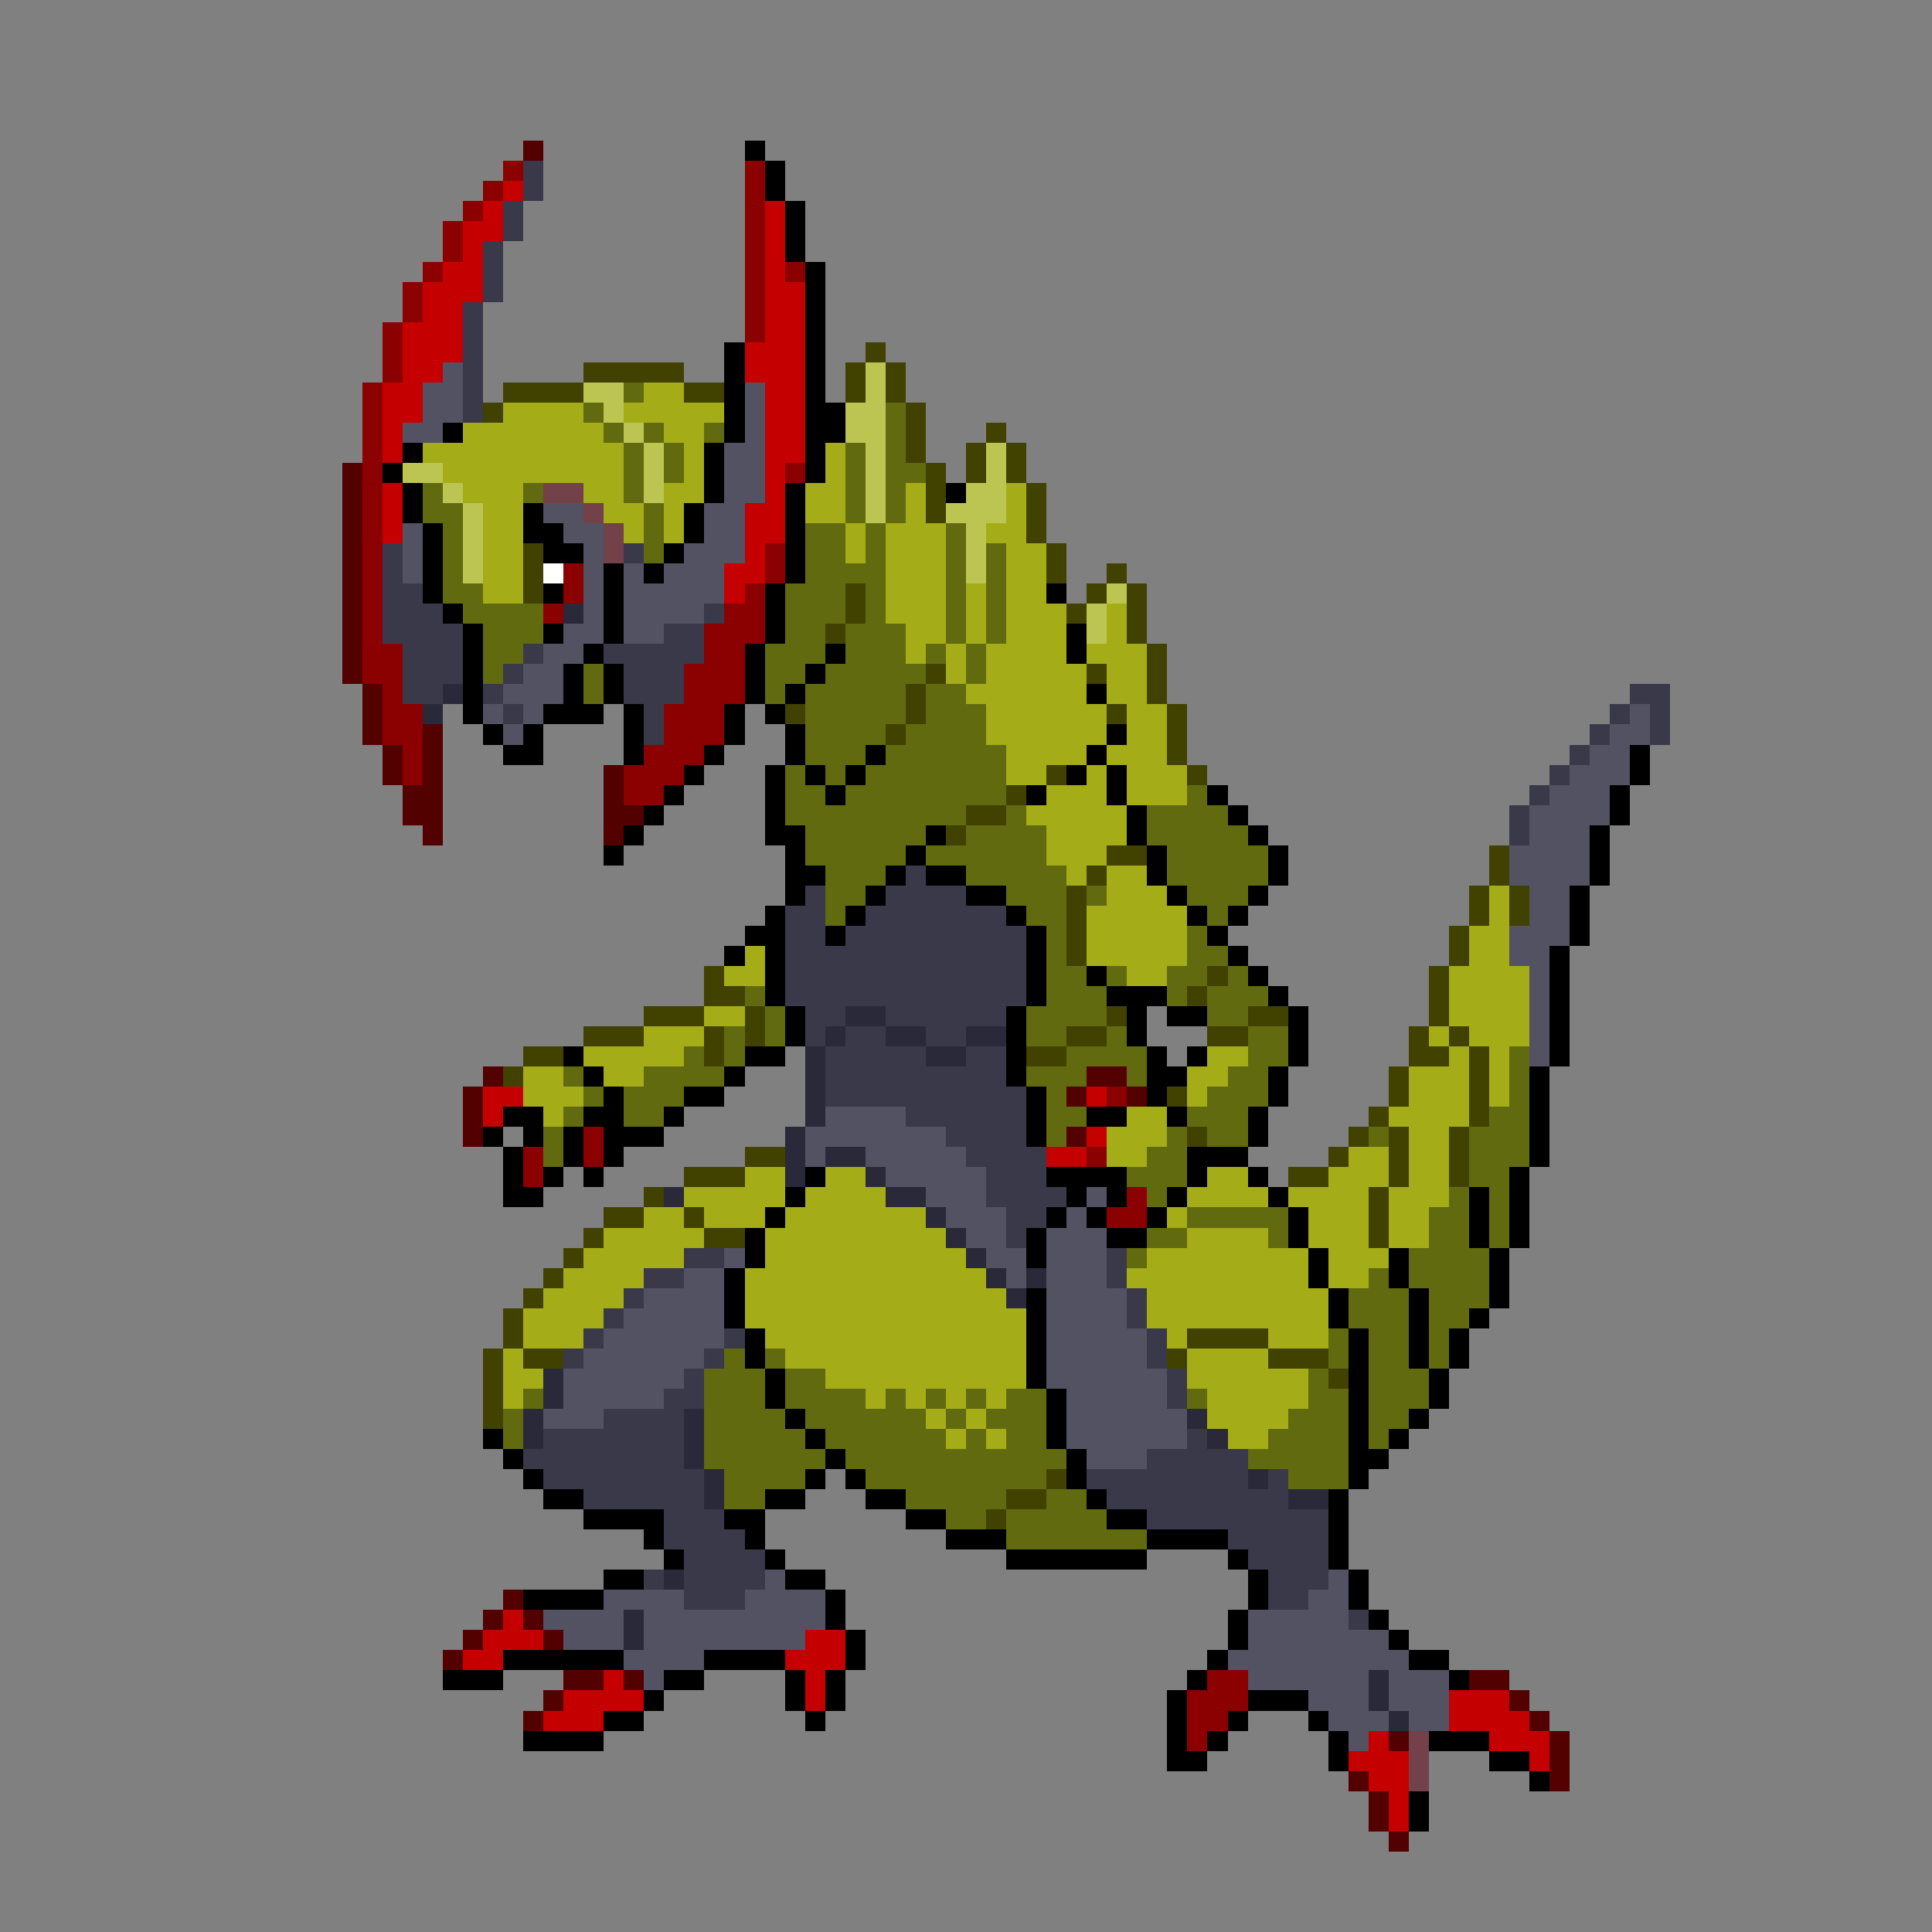 <svg xmlns="http://www.w3.org/2000/svg" viewBox="0 -0.5 96 96" shape-rendering="crispEdges">
<rect x="0" y="-0.5" width="96" height="96" fill="#808080" stroke="none"/>
<path stroke="#520000" d="M26 7h1M17 23h1M17 24h1M17 25h1M17 26h1M17 27h1M17 28h1M17 29h1M17 30h1M17 31h1M17 32h1M17 33h1M18 34h1M18 35h1M18 36h1M21 36h1M19 37h1M21 37h1M19 38h1M21 38h1M30 38h1M20 39h2M30 39h1M20 40h2M30 40h2M21 41h1M30 41h1M24 53h1M54 53h2M23 54h1M53 54h1M56 54h1M23 55h1M23 56h1M53 56h1M25 79h1M24 80h1M26 80h1M23 81h1M27 81h1M22 82h1M28 83h2M31 83h1M73 83h2M27 84h1M75 84h1M26 85h1M76 85h1M69 86h1M77 86h1M77 87h1M67 88h1M77 88h1M68 89h1M68 90h1M69 91h1" />
<path stroke="#000000" d="M37 7h1M38 8h1M38 9h1M39 10h1M39 11h1M39 12h1M40 13h1M40 14h1M40 15h1M40 16h1M36 17h1M40 17h1M36 18h1M40 18h1M36 19h1M40 19h1M36 20h1M40 20h2M22 21h1M36 21h1M40 21h2M20 22h1M35 22h1M40 22h1M19 23h1M35 23h1M40 23h1M20 24h1M35 24h1M39 24h1M47 24h1M20 25h1M26 25h1M34 25h1M39 25h1M21 26h1M26 26h2M34 26h1M39 26h1M21 27h1M27 27h2M33 27h1M39 27h1M21 28h1M30 28h1M32 28h1M39 28h1M21 29h1M27 29h1M30 29h1M38 29h1M52 29h1M22 30h1M30 30h1M38 30h1M23 31h1M27 31h1M30 31h1M38 31h1M53 31h1M23 32h1M29 32h1M37 32h1M41 32h1M53 32h1M23 33h1M28 33h1M30 33h1M37 33h1M40 33h1M23 34h1M28 34h1M30 34h1M37 34h1M39 34h1M54 34h1M23 35h1M27 35h3M31 35h1M36 35h1M38 35h1M24 36h1M26 36h1M31 36h1M36 36h1M39 36h1M55 36h1M25 37h2M31 37h1M35 37h1M39 37h1M43 37h1M54 37h1M81 37h1M34 38h1M38 38h1M40 38h1M42 38h1M53 38h1M55 38h1M81 38h1M33 39h1M38 39h1M41 39h1M51 39h1M55 39h1M60 39h1M80 39h1M32 40h1M38 40h1M56 40h1M61 40h1M80 40h1M31 41h1M38 41h2M46 41h1M56 41h1M62 41h1M79 41h1M30 42h1M39 42h1M45 42h1M57 42h1M63 42h1M79 42h1M39 43h2M44 43h1M46 43h2M57 43h1M63 43h1M79 43h1M39 44h1M43 44h1M48 44h2M58 44h1M62 44h1M78 44h1M38 45h1M42 45h1M50 45h1M59 45h1M61 45h1M78 45h1M37 46h2M41 46h1M51 46h1M60 46h1M78 46h1M36 47h1M38 47h1M51 47h1M61 47h1M77 47h1M38 48h1M51 48h1M54 48h1M62 48h1M77 48h1M38 49h1M51 49h1M55 49h3M63 49h1M77 49h1M39 50h1M50 50h1M56 50h1M58 50h2M64 50h1M77 50h1M39 51h1M50 51h1M56 51h1M64 51h1M77 51h1M28 52h1M37 52h2M50 52h1M57 52h1M59 52h1M64 52h1M77 52h1M29 53h1M36 53h1M50 53h1M57 53h2M63 53h1M76 53h1M30 54h1M34 54h2M51 54h1M57 54h1M63 54h1M76 54h1M25 55h2M29 55h2M33 55h1M51 55h1M54 55h2M58 55h1M62 55h1M76 55h1M24 56h1M26 56h1M28 56h1M30 56h3M51 56h1M62 56h1M76 56h1M25 57h1M28 57h1M30 57h1M59 57h3M76 57h1M25 58h1M27 58h1M29 58h1M40 58h1M52 58h4M59 58h1M62 58h1M75 58h1M25 59h2M39 59h1M53 59h1M55 59h1M58 59h1M63 59h1M73 59h1M75 59h1M38 60h1M52 60h1M54 60h1M57 60h1M64 60h1M73 60h1M75 60h1M37 61h1M51 61h1M55 61h2M64 61h1M73 61h1M75 61h1M37 62h1M51 62h1M65 62h1M69 62h1M74 62h1M36 63h1M65 63h1M69 63h1M74 63h1M36 64h1M51 64h1M66 64h1M70 64h1M74 64h1M36 65h1M51 65h1M66 65h1M70 65h1M73 65h1M37 66h1M51 66h1M67 66h1M70 66h1M72 66h1M37 67h1M51 67h1M67 67h1M70 67h1M72 67h1M38 68h1M51 68h1M67 68h1M71 68h1M38 69h1M52 69h1M67 69h1M71 69h1M39 70h1M52 70h1M67 70h1M70 70h1M24 71h1M40 71h1M52 71h1M67 71h1M69 71h1M25 72h1M41 72h1M53 72h1M67 72h2M26 73h1M40 73h1M42 73h1M53 73h1M67 73h1M27 74h2M38 74h2M43 74h2M54 74h1M66 74h1M29 75h4M36 75h2M45 75h2M55 75h2M66 75h1M32 76h1M37 76h1M47 76h3M57 76h4M66 76h1M33 77h1M38 77h1M50 77h7M61 77h1M66 77h1M30 78h2M39 78h2M62 78h1M67 78h1M26 79h4M41 79h1M62 79h1M67 79h1M41 80h1M61 80h1M68 80h1M42 81h1M61 81h1M69 81h1M25 82h6M35 82h4M42 82h1M60 82h1M70 82h2M22 83h3M33 83h2M39 83h1M41 83h1M59 83h1M72 83h1M32 84h1M39 84h1M41 84h1M58 84h1M62 84h3M30 85h2M40 85h1M58 85h1M61 85h1M65 85h1M26 86h4M58 86h1M60 86h1M66 86h1M71 86h3M58 87h2M66 87h1M74 87h2M76 88h1M70 89h1M70 90h1" />
<path stroke="#8b0000" d="M25 8h1M37 8h1M24 9h1M37 9h1M23 10h1M37 10h1M22 11h1M37 11h1M22 12h1M37 12h1M21 13h1M37 13h1M39 13h1M20 14h1M37 14h1M20 15h1M37 15h1M19 16h1M37 16h1M19 17h1M19 18h1M18 19h1M18 20h1M18 21h1M18 22h1M18 23h1M39 23h1M18 24h1M18 25h1M18 26h1M18 27h1M38 27h1M18 28h1M28 28h1M38 28h1M18 29h1M28 29h1M37 29h1M18 30h1M27 30h1M36 30h2M18 31h1M35 31h3M18 32h2M35 32h2M18 33h2M34 33h3M19 34h1M34 34h3M19 35h2M33 35h3M19 36h2M33 36h3M20 37h1M32 37h3M20 38h1M31 38h3M31 39h2M55 54h1M29 56h1M26 57h1M29 57h1M54 57h1M26 58h1M56 59h1M55 60h2M60 83h2M59 84h3M59 85h2M59 86h1" />
<path stroke="#39394a" d="M26 8h1M26 9h1M25 10h1M25 11h1M24 12h1M24 13h1M24 14h1M23 15h1M23 16h1M23 17h1M23 18h1M23 19h1M23 20h1M19 27h1M31 27h1M19 28h1M19 29h2M19 30h3M35 30h1M19 31h4M33 31h2M20 32h3M26 32h1M30 32h5M20 33h3M25 33h1M31 33h3M20 34h2M24 34h1M31 34h3M81 34h2M25 35h1M32 35h1M80 35h1M82 35h1M32 36h1M79 36h1M82 36h1M78 37h1M77 38h1M76 39h1M75 40h1M75 41h1M45 43h1M40 44h1M44 44h4M39 45h2M43 45h7M39 46h2M42 46h9M39 47h12M39 48h12M39 49h12M40 50h2M44 50h6M40 51h1M42 51h2M46 51h2M41 52h5M48 52h2M41 53h9M41 54h10M45 55h6M47 56h4M48 57h4M49 58h3M49 59h4M50 60h2M50 61h1M34 62h2M55 62h1M32 63h2M55 63h1M31 64h1M56 64h1M30 65h1M56 65h1M29 66h1M36 66h1M57 66h1M28 67h1M35 67h1M57 67h1M34 68h1M58 68h1M33 69h2M58 69h1M30 70h4M27 71h7M59 71h1M26 72h8M57 72h5M27 73h8M54 73h8M63 73h1M29 74h6M55 74h9M33 75h3M57 75h9M33 76h4M61 76h5M34 77h4M62 77h4M32 78h1M34 78h4M63 78h3M34 79h3M63 79h2M67 80h1" />
<path stroke="#c50000" d="M25 9h1M24 10h1M38 10h1M23 11h2M38 11h1M23 12h1M38 12h1M22 13h2M38 13h1M21 14h3M38 14h2M21 15h2M38 15h2M20 16h3M38 16h2M20 17h3M37 17h3M20 18h2M37 18h3M19 19h2M38 19h2M19 20h2M38 20h2M19 21h1M38 21h2M19 22h1M38 22h2M38 23h1M19 24h1M38 24h1M19 25h1M37 25h2M19 26h1M37 26h2M37 27h1M36 28h2M36 29h1M24 54h2M54 54h1M24 55h1M54 56h1M52 57h2M25 80h1M24 81h3M40 81h2M23 82h2M39 82h3M30 83h1M40 83h1M28 84h4M40 84h1M72 84h3M27 85h3M72 85h4M68 86h1M74 86h3M67 87h3M76 87h1M68 88h2M69 89h1M69 90h1" />
<path stroke="#414100" d="M43 17h1M29 18h5M42 18h1M44 18h1M25 19h4M34 19h2M42 19h1M44 19h1M24 20h1M45 20h1M45 21h1M49 21h1M45 22h1M48 22h1M50 22h1M46 23h1M48 23h1M50 23h1M46 24h1M51 24h1M46 25h1M51 25h1M51 26h1M26 27h1M52 27h1M26 28h1M52 28h1M55 28h1M26 29h1M42 29h1M54 29h1M56 29h1M42 30h1M53 30h1M56 30h1M41 31h1M56 31h1M57 32h1M46 33h1M54 33h1M57 33h1M45 34h1M57 34h1M39 35h1M45 35h1M55 35h1M58 35h1M44 36h1M58 36h1M58 37h1M52 38h1M59 38h1M50 39h1M48 40h2M47 41h1M55 42h2M74 42h1M54 43h1M74 43h1M53 44h1M73 44h1M75 44h1M53 45h1M73 45h1M75 45h1M53 46h1M72 46h1M53 47h1M72 47h1M35 48h1M60 48h1M71 48h1M35 49h2M59 49h1M71 49h1M32 50h3M37 50h1M55 50h1M62 50h2M71 50h1M29 51h3M35 51h1M37 51h1M53 51h2M60 51h2M70 51h1M72 51h1M26 52h2M35 52h1M51 52h2M70 52h2M73 52h1M25 53h1M69 53h1M73 53h1M58 54h1M69 54h1M73 54h1M68 55h1M73 55h1M59 56h1M67 56h1M69 56h1M72 56h1M37 57h2M66 57h1M69 57h1M72 57h1M34 58h3M64 58h2M69 58h1M72 58h1M32 59h1M68 59h1M30 60h2M34 60h1M68 60h1M29 61h1M35 61h2M68 61h1M28 62h1M27 63h1M26 64h1M25 65h1M25 66h1M59 66h4M24 67h1M26 67h2M58 67h1M63 67h3M24 68h1M66 68h1M24 69h1M24 70h1M52 73h1M50 74h2M49 75h1" />
<path stroke="#525262" d="M22 18h1M21 19h2M37 19h1M21 20h2M37 20h1M20 21h2M37 21h1M36 22h2M36 23h2M36 24h2M27 25h2M35 25h2M20 26h1M28 26h2M35 26h2M20 27h1M29 27h1M34 27h3M20 28h1M29 28h1M31 28h1M33 28h3M29 29h1M31 29h5M29 30h1M31 30h4M28 31h2M31 31h2M27 32h2M26 33h2M25 34h3M24 35h1M26 35h1M81 35h1M25 36h1M80 36h2M79 37h2M78 38h3M77 39h3M76 40h4M76 41h3M75 42h4M75 43h4M76 44h2M76 45h2M75 46h3M75 47h2M76 48h1M76 49h1M76 50h1M76 51h1M76 52h1M41 55h4M40 56h7M40 57h1M43 57h5M44 58h5M46 59h3M54 59h1M47 60h3M53 60h1M48 61h2M52 61h3M36 62h1M49 62h2M52 62h3M34 63h2M50 63h1M52 63h3M32 64h4M52 64h4M31 65h5M52 65h4M30 66h6M52 66h5M29 67h6M52 67h5M28 68h6M52 68h6M28 69h5M53 69h5M27 70h3M53 70h6M53 71h6M54 72h3M38 78h1M66 78h1M30 79h4M37 79h4M65 79h2M27 80h4M32 80h9M62 80h5M28 81h3M32 81h8M62 81h7M31 82h4M61 82h9M32 83h1M62 83h6M69 83h3M65 84h3M69 84h3M66 85h3M70 85h2M67 86h1" />
<path stroke="#bdc552" d="M43 18h1M29 19h2M43 19h1M30 20h1M42 20h2M31 21h1M42 21h2M32 22h1M43 22h1M49 22h1M20 23h2M32 23h1M43 23h1M49 23h1M22 24h1M32 24h1M43 24h1M48 24h2M23 25h1M43 25h1M47 25h3M23 26h1M48 26h1M23 27h1M48 27h1M23 28h1M48 28h1M55 29h1M54 30h1M54 31h1" />
<path stroke="#626a10" d="M31 19h1M29 20h1M44 20h1M30 21h1M32 21h1M35 21h1M44 21h1M31 22h1M33 22h1M42 22h1M44 22h1M31 23h1M33 23h1M42 23h1M44 23h2M21 24h1M26 24h1M31 24h1M42 24h1M44 24h1M21 25h2M32 25h1M42 25h1M44 25h1M22 26h1M32 26h1M40 26h2M43 26h1M47 26h1M22 27h1M32 27h1M40 27h2M43 27h1M47 27h1M49 27h1M22 28h1M40 28h4M47 28h1M49 28h1M22 29h2M39 29h3M43 29h1M47 29h1M49 29h1M23 30h4M39 30h3M43 30h1M47 30h1M49 30h1M24 31h3M39 31h2M42 31h3M47 31h1M49 31h1M24 32h2M38 32h3M42 32h3M46 32h1M48 32h1M24 33h1M29 33h1M38 33h2M41 33h5M48 33h1M29 34h1M38 34h1M40 34h5M46 34h2M40 35h5M46 35h3M40 36h4M45 36h4M40 37h3M44 37h6M39 38h1M41 38h1M43 38h7M39 39h2M42 39h8M59 39h1M39 40h9M50 40h1M57 40h4M40 41h6M48 41h4M57 41h5M40 42h5M46 42h6M58 42h5M41 43h3M48 43h5M58 43h5M41 44h2M50 44h3M54 44h1M59 44h3M41 45h1M51 45h2M60 45h1M52 46h1M59 46h1M52 47h1M59 47h2M52 48h2M55 48h1M58 48h2M61 48h1M37 49h1M52 49h3M58 49h1M60 49h3M38 50h1M51 50h4M60 50h2M36 51h1M38 51h1M51 51h2M55 51h1M62 51h2M34 52h1M36 52h1M53 52h4M62 52h2M75 52h1M28 53h1M32 53h4M51 53h3M56 53h1M61 53h2M75 53h1M29 54h1M31 54h3M52 54h1M60 54h3M75 54h1M28 55h1M31 55h2M52 55h2M59 55h3M74 55h2M27 56h1M52 56h1M58 56h1M60 56h2M68 56h1M73 56h3M27 57h1M57 57h2M73 57h3M56 58h3M73 58h2M57 59h1M72 59h1M74 59h1M59 60h5M71 60h2M74 60h1M57 61h2M63 61h1M71 61h2M74 61h1M56 62h1M70 62h4M68 63h1M70 63h4M67 64h3M71 64h3M67 65h3M71 65h2M66 66h1M68 66h2M71 66h1M36 67h1M38 67h1M66 67h1M68 67h2M71 67h1M35 68h3M39 68h2M65 68h1M68 68h3M26 69h1M35 69h3M39 69h4M44 69h1M46 69h1M48 69h1M50 69h2M59 69h1M65 69h2M68 69h3M25 70h1M35 70h4M40 70h6M47 70h1M49 70h3M64 70h3M68 70h2M25 71h1M35 71h5M41 71h6M48 71h1M50 71h2M63 71h4M68 71h1M35 72h6M42 72h11M62 72h5M36 73h4M43 73h9M64 73h3M36 74h2M45 74h5M52 74h2M47 75h2M50 75h5M50 76h7" />
<path stroke="#a4ac18" d="M32 19h2M25 20h4M31 20h5M23 21h7M33 21h2M21 22h10M34 22h1M41 22h1M22 23h9M34 23h1M41 23h1M23 24h3M29 24h2M33 24h2M40 24h2M45 24h1M50 24h1M24 25h2M30 25h2M33 25h1M40 25h2M45 25h1M50 25h1M24 26h2M31 26h1M33 26h1M42 26h1M44 26h3M49 26h2M24 27h2M42 27h1M44 27h3M50 27h2M24 28h2M44 28h3M50 28h2M24 29h2M44 29h3M48 29h1M50 29h2M44 30h3M48 30h1M50 30h3M55 30h1M45 31h2M48 31h1M50 31h3M55 31h1M45 32h1M47 32h1M49 32h4M54 32h3M47 33h1M49 33h5M55 33h2M48 34h6M55 34h2M49 35h6M56 35h2M49 36h6M56 36h2M50 37h4M55 37h3M50 38h2M54 38h1M56 38h3M52 39h3M56 39h3M51 40h5M52 41h4M52 42h3M53 43h1M55 43h2M55 44h3M74 44h1M54 45h5M74 45h1M54 46h5M73 46h2M37 47h1M54 47h5M73 47h2M36 48h2M56 48h2M72 48h4M72 49h4M35 50h2M72 50h4M32 51h3M71 51h1M73 51h3M29 52h5M60 52h2M72 52h1M74 52h1M26 53h2M30 53h2M59 53h2M70 53h3M74 53h1M26 54h3M59 54h1M70 54h3M74 54h1M27 55h1M56 55h2M69 55h4M55 56h3M70 56h2M55 57h2M67 57h2M70 57h2M37 58h2M41 58h2M60 58h2M66 58h3M70 58h2M34 59h5M40 59h4M59 59h4M64 59h4M69 59h3M32 60h2M35 60h3M39 60h7M58 60h1M65 60h3M69 60h2M30 61h5M38 61h9M59 61h4M65 61h3M69 61h2M29 62h5M38 62h10M57 62h8M66 62h3M28 63h4M37 63h12M56 63h9M66 63h2M27 64h4M37 64h13M57 64h9M26 65h4M37 65h14M57 65h9M26 66h3M38 66h13M58 66h1M63 66h3M25 67h1M39 67h12M59 67h4M25 68h2M41 68h10M59 68h6M25 69h1M43 69h1M45 69h1M47 69h1M49 69h1M60 69h5M46 70h1M48 70h1M60 70h4M47 71h1M49 71h1M61 71h2" />
<path stroke="#73414a" d="M27 24h2M29 25h1M30 26h1M30 27h1M70 86h1M70 87h1M70 88h1" />
<path stroke="#ffffff" d="M27 28h1" />
<path stroke="#292939" d="M28 30h1M22 34h1M21 35h1M42 50h2M41 51h1M44 51h2M48 51h2M40 52h1M46 52h2M40 53h1M40 54h1M40 55h1M39 56h1M39 57h1M41 57h2M39 58h1M43 58h1M33 59h1M44 59h2M46 60h1M47 61h1M48 62h1M49 63h1M51 63h1M50 64h1M27 68h1M27 69h1M26 70h1M34 70h1M59 70h1M26 71h1M34 71h1M60 71h1M34 72h1M35 73h1M62 73h1M35 74h1M64 74h2M33 78h1M31 80h1M31 81h1M68 83h1M68 84h1M69 85h1" />
</svg>